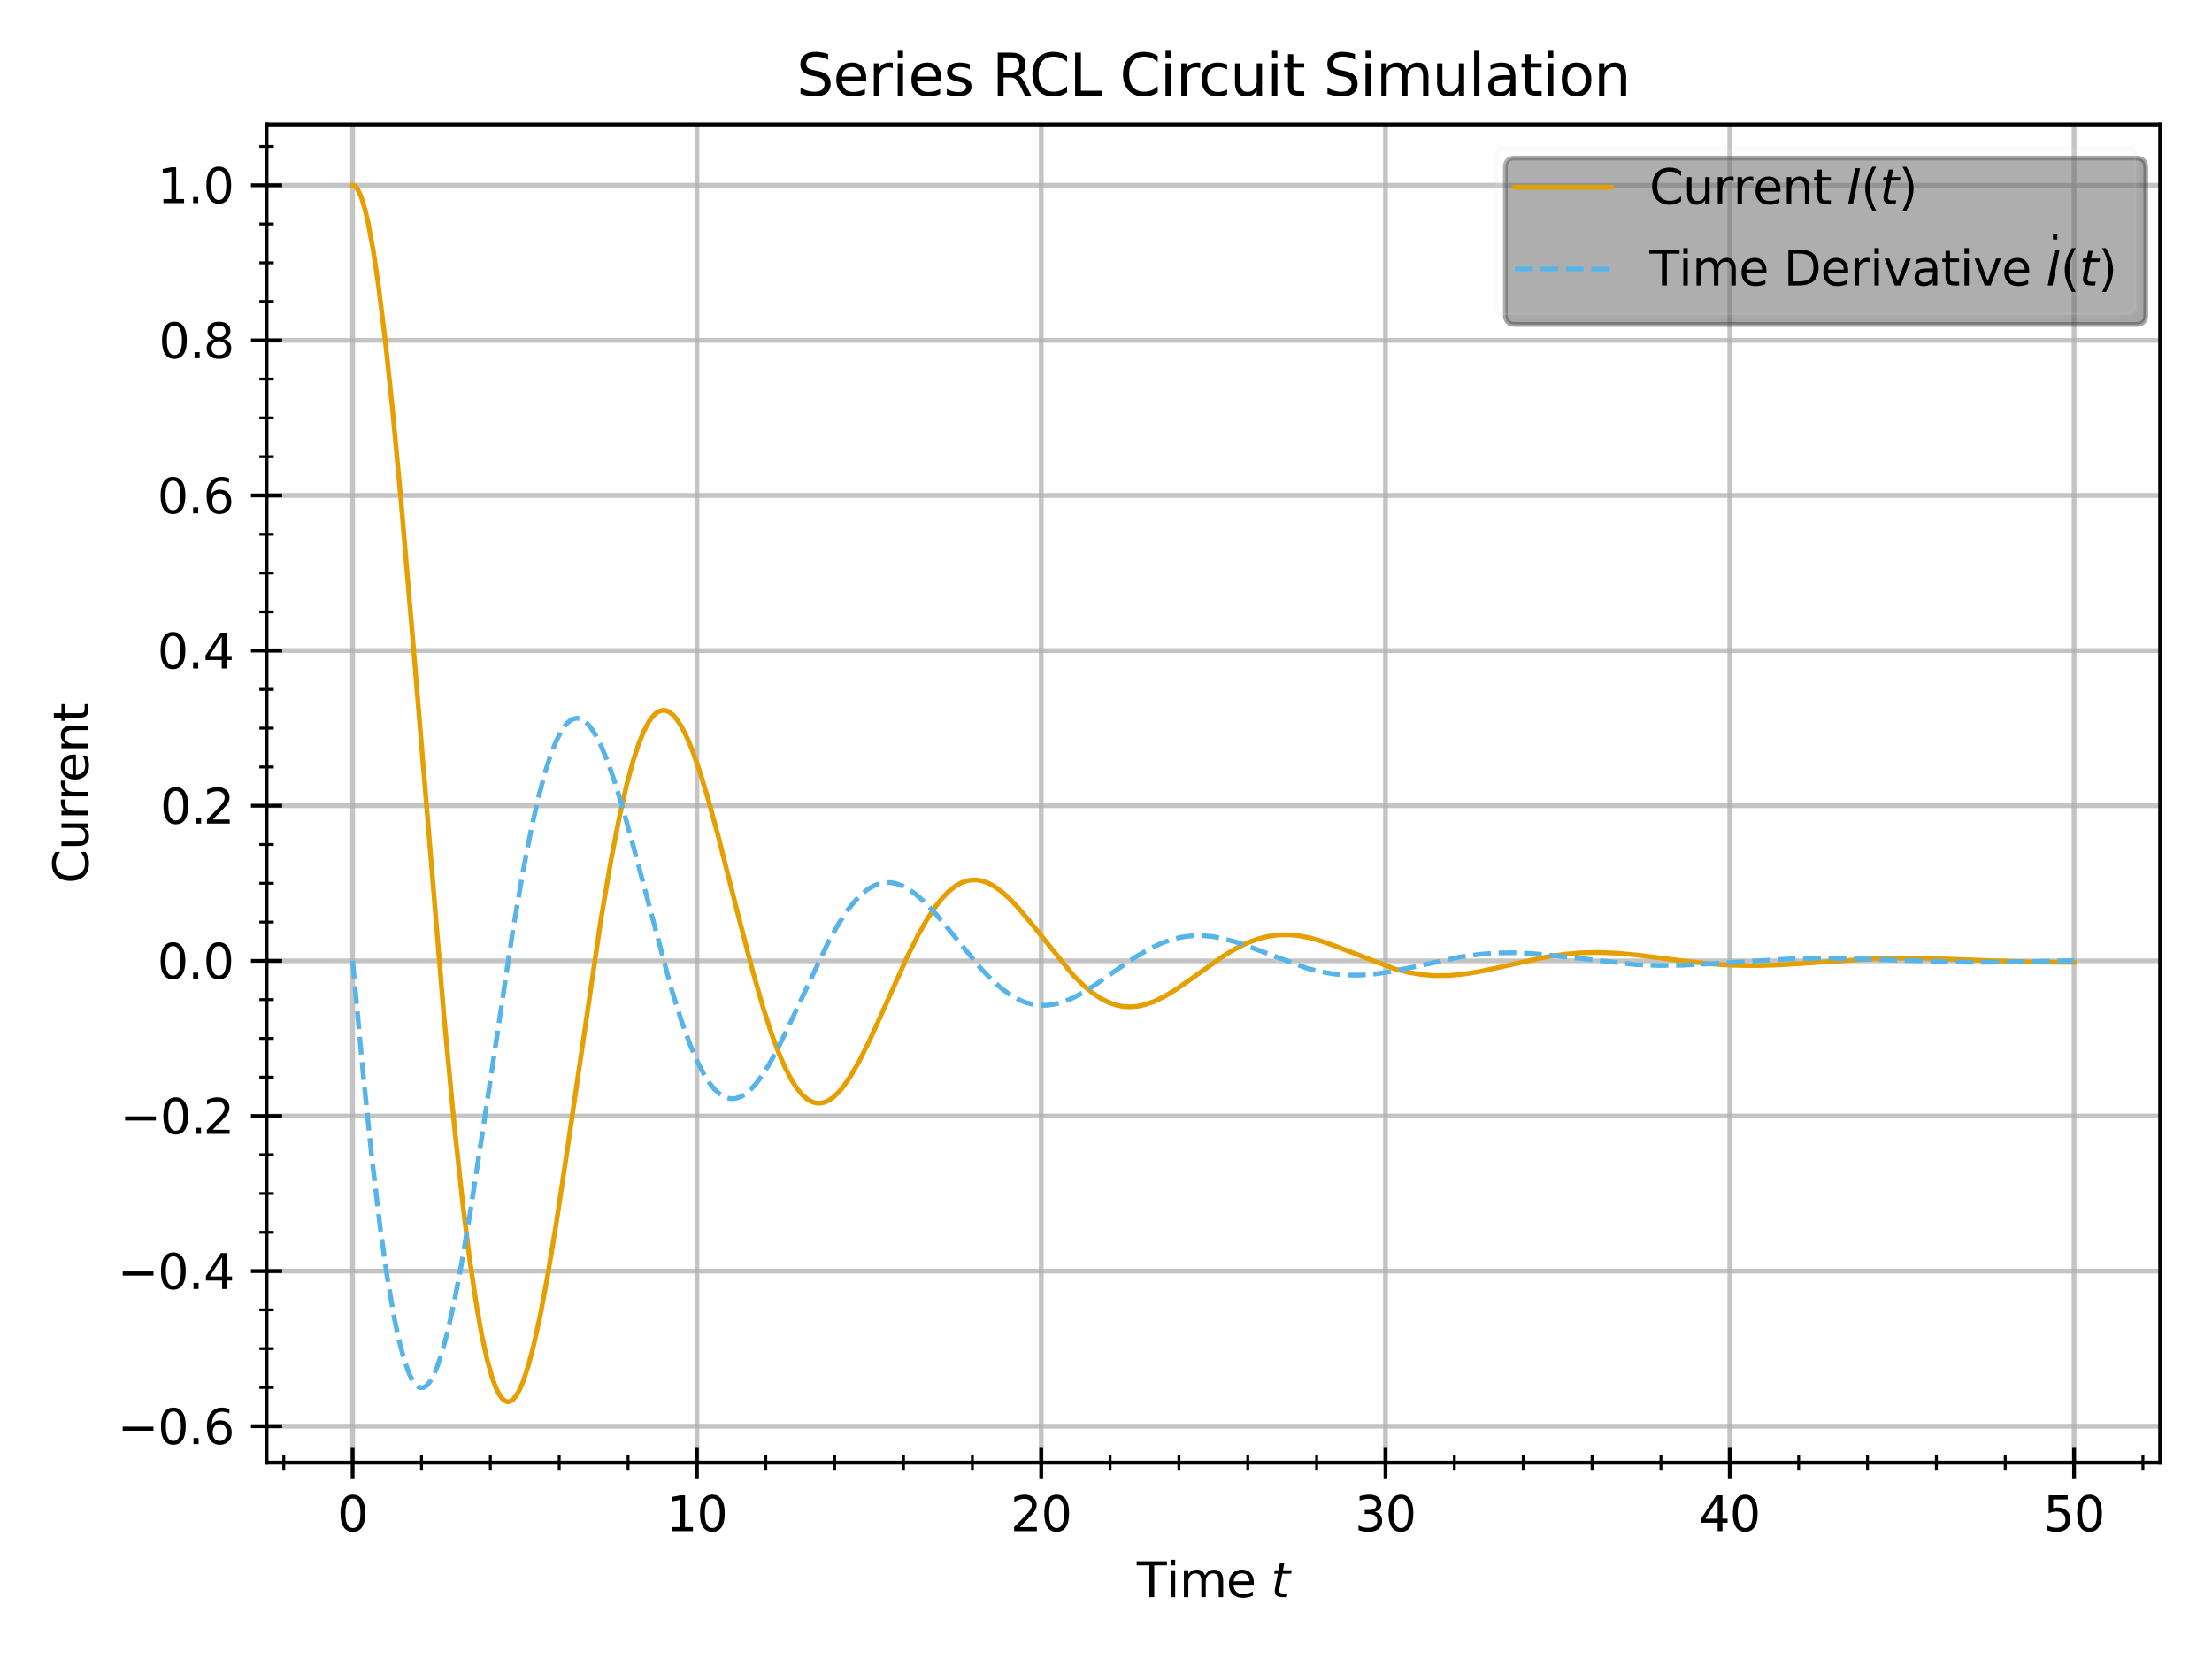 <?xml version="1.0" encoding="utf-8" standalone="no"?>
<!DOCTYPE svg PUBLIC "-//W3C//DTD SVG 1.1//EN"
  "http://www.w3.org/Graphics/SVG/1.1/DTD/svg11.dtd">
<svg xmlns:xlink="http://www.w3.org/1999/xlink" width="460.8pt" height="345.6pt" viewBox="0 0 460.8 345.6" xmlns="http://www.w3.org/2000/svg" version="1.1">
 <defs>
  <style type="text/css">*{stroke-linejoin: round; stroke-linecap: butt}</style>
 </defs>
 <g id="figure_1">
  <g id="patch_1">
   <path d="M 0 345.6 
L 460.8 345.6 
L 460.8 0 
L 0 0 
z
" style="fill: #ffffff"/>
  </g>
  <g id="axes_1">
   <g id="patch_2">
    <path d="M 55.528 304.694 
L 450 304.694 
L 450 25.918 
L 55.528 25.918 
z
" style="fill: #ffffff"/>
   </g>
   <g id="matplotlib.axis_1">
    <g id="xtick_1">
     <g id="line2d_1">
      <path d="M 73.459 304.694 
L 73.459 25.918 
" clip-path="url(#p3934941737)" style="fill: none; stroke: #b0b0b0; stroke-opacity: 0.75; stroke-linecap: square"/>
     </g>
     <g id="line2d_2">
      <defs>
       <path id="mefe3973574" d="M 0 3.25 
L 0 -3.25 
" style="stroke: #000000; stroke-width: 0.8"/>
      </defs>
      <g>
       <use xlink:href="#mefe3973574" x="73.459" y="304.694" style="stroke: #000000; stroke-width: 0.8"/>
      </g>
     </g>
     <g id="text_1">
      <!-- $\mathdefault{0}$ -->
      <g transform="translate(70.259 319.042)scale(0.1 -0.1)">
       <defs>
        <path id="DejaVuSans-30" d="M 2034 4250 
Q 1547 4250 1301 3770 
Q 1056 3291 1056 2328 
Q 1056 1369 1301 889 
Q 1547 409 2034 409 
Q 2525 409 2770 889 
Q 3016 1369 3016 2328 
Q 3016 3291 2770 3770 
Q 2525 4250 2034 4250 
z
M 2034 4750 
Q 2819 4750 3233 4129 
Q 3647 3509 3647 2328 
Q 3647 1150 3233 529 
Q 2819 -91 2034 -91 
Q 1250 -91 836 529 
Q 422 1150 422 2328 
Q 422 3509 836 4129 
Q 1250 4750 2034 4750 
z
" transform="scale(0.016)"/>
       </defs>
       <use xlink:href="#DejaVuSans-30" transform="translate(0 0.781)"/>
      </g>
     </g>
    </g>
    <g id="xtick_2">
     <g id="line2d_3">
      <path d="M 145.181 304.694 
L 145.181 25.918 
" clip-path="url(#p3934941737)" style="fill: none; stroke: #b0b0b0; stroke-opacity: 0.75; stroke-linecap: square"/>
     </g>
     <g id="line2d_4">
      <g>
       <use xlink:href="#mefe3973574" x="145.181" y="304.694" style="stroke: #000000; stroke-width: 0.8"/>
      </g>
     </g>
     <g id="text_2">
      <!-- $\mathdefault{10}$ -->
      <g transform="translate(138.781 319.042)scale(0.1 -0.1)">
       <defs>
        <path id="DejaVuSans-31" d="M 794 531 
L 1825 531 
L 1825 4091 
L 703 3866 
L 703 4441 
L 1819 4666 
L 2450 4666 
L 2450 531 
L 3481 531 
L 3481 0 
L 794 0 
L 794 531 
z
" transform="scale(0.016)"/>
       </defs>
       <use xlink:href="#DejaVuSans-31" transform="translate(0 0.781)"/>
       <use xlink:href="#DejaVuSans-30" transform="translate(63.623 0.781)"/>
      </g>
     </g>
    </g>
    <g id="xtick_3">
     <g id="line2d_5">
      <path d="M 216.903 304.694 
L 216.903 25.918 
" clip-path="url(#p3934941737)" style="fill: none; stroke: #b0b0b0; stroke-opacity: 0.75; stroke-linecap: square"/>
     </g>
     <g id="line2d_6">
      <g>
       <use xlink:href="#mefe3973574" x="216.903" y="304.694" style="stroke: #000000; stroke-width: 0.8"/>
      </g>
     </g>
     <g id="text_3">
      <!-- $\mathdefault{20}$ -->
      <g transform="translate(210.503 319.042)scale(0.1 -0.1)">
       <defs>
        <path id="DejaVuSans-32" d="M 1228 531 
L 3431 531 
L 3431 0 
L 469 0 
L 469 531 
Q 828 903 1448 1529 
Q 2069 2156 2228 2338 
Q 2531 2678 2651 2914 
Q 2772 3150 2772 3378 
Q 2772 3750 2511 3984 
Q 2250 4219 1831 4219 
Q 1534 4219 1204 4116 
Q 875 4013 500 3803 
L 500 4441 
Q 881 4594 1212 4672 
Q 1544 4750 1819 4750 
Q 2544 4750 2975 4387 
Q 3406 4025 3406 3419 
Q 3406 3131 3298 2873 
Q 3191 2616 2906 2266 
Q 2828 2175 2409 1742 
Q 1991 1309 1228 531 
z
" transform="scale(0.016)"/>
       </defs>
       <use xlink:href="#DejaVuSans-32" transform="translate(0 0.781)"/>
       <use xlink:href="#DejaVuSans-30" transform="translate(63.623 0.781)"/>
      </g>
     </g>
    </g>
    <g id="xtick_4">
     <g id="line2d_7">
      <path d="M 288.625 304.694 
L 288.625 25.918 
" clip-path="url(#p3934941737)" style="fill: none; stroke: #b0b0b0; stroke-opacity: 0.75; stroke-linecap: square"/>
     </g>
     <g id="line2d_8">
      <g>
       <use xlink:href="#mefe3973574" x="288.625" y="304.694" style="stroke: #000000; stroke-width: 0.8"/>
      </g>
     </g>
     <g id="text_4">
      <!-- $\mathdefault{30}$ -->
      <g transform="translate(282.225 319.042)scale(0.1 -0.1)">
       <defs>
        <path id="DejaVuSans-33" d="M 2597 2516 
Q 3050 2419 3304 2112 
Q 3559 1806 3559 1356 
Q 3559 666 3084 287 
Q 2609 -91 1734 -91 
Q 1441 -91 1130 -33 
Q 819 25 488 141 
L 488 750 
Q 750 597 1062 519 
Q 1375 441 1716 441 
Q 2309 441 2620 675 
Q 2931 909 2931 1356 
Q 2931 1769 2642 2001 
Q 2353 2234 1838 2234 
L 1294 2234 
L 1294 2753 
L 1863 2753 
Q 2328 2753 2575 2939 
Q 2822 3125 2822 3475 
Q 2822 3834 2567 4026 
Q 2313 4219 1838 4219 
Q 1578 4219 1281 4162 
Q 984 4106 628 3988 
L 628 4550 
Q 988 4650 1302 4700 
Q 1616 4750 1894 4750 
Q 2613 4750 3031 4423 
Q 3450 4097 3450 3541 
Q 3450 3153 3228 2886 
Q 3006 2619 2597 2516 
z
" transform="scale(0.016)"/>
       </defs>
       <use xlink:href="#DejaVuSans-33" transform="translate(0 0.781)"/>
       <use xlink:href="#DejaVuSans-30" transform="translate(63.623 0.781)"/>
      </g>
     </g>
    </g>
    <g id="xtick_5">
     <g id="line2d_9">
      <path d="M 360.347 304.694 
L 360.347 25.918 
" clip-path="url(#p3934941737)" style="fill: none; stroke: #b0b0b0; stroke-opacity: 0.75; stroke-linecap: square"/>
     </g>
     <g id="line2d_10">
      <g>
       <use xlink:href="#mefe3973574" x="360.347" y="304.694" style="stroke: #000000; stroke-width: 0.8"/>
      </g>
     </g>
     <g id="text_5">
      <!-- $\mathdefault{40}$ -->
      <g transform="translate(353.947 319.042)scale(0.1 -0.1)">
       <defs>
        <path id="DejaVuSans-34" d="M 2419 4116 
L 825 1625 
L 2419 1625 
L 2419 4116 
z
M 2253 4666 
L 3047 4666 
L 3047 1625 
L 3713 1625 
L 3713 1100 
L 3047 1100 
L 3047 0 
L 2419 0 
L 2419 1100 
L 313 1100 
L 313 1709 
L 2253 4666 
z
" transform="scale(0.016)"/>
       </defs>
       <use xlink:href="#DejaVuSans-34" transform="translate(0 0.781)"/>
       <use xlink:href="#DejaVuSans-30" transform="translate(63.623 0.781)"/>
      </g>
     </g>
    </g>
    <g id="xtick_6">
     <g id="line2d_11">
      <path d="M 432.069 304.694 
L 432.069 25.918 
" clip-path="url(#p3934941737)" style="fill: none; stroke: #b0b0b0; stroke-opacity: 0.75; stroke-linecap: square"/>
     </g>
     <g id="line2d_12">
      <g>
       <use xlink:href="#mefe3973574" x="432.069" y="304.694" style="stroke: #000000; stroke-width: 0.8"/>
      </g>
     </g>
     <g id="text_6">
      <!-- $\mathdefault{50}$ -->
      <g transform="translate(425.669 319.042)scale(0.1 -0.1)">
       <defs>
        <path id="DejaVuSans-35" d="M 691 4666 
L 3169 4666 
L 3169 4134 
L 1269 4134 
L 1269 2991 
Q 1406 3038 1543 3061 
Q 1681 3084 1819 3084 
Q 2600 3084 3056 2656 
Q 3513 2228 3513 1497 
Q 3513 744 3044 326 
Q 2575 -91 1722 -91 
Q 1428 -91 1123 -41 
Q 819 9 494 109 
L 494 744 
Q 775 591 1075 516 
Q 1375 441 1709 441 
Q 2250 441 2565 725 
Q 2881 1009 2881 1497 
Q 2881 1984 2565 2268 
Q 2250 2553 1709 2553 
Q 1456 2553 1204 2497 
Q 953 2441 691 2322 
L 691 4666 
z
" transform="scale(0.016)"/>
       </defs>
       <use xlink:href="#DejaVuSans-35" transform="translate(0 0.781)"/>
       <use xlink:href="#DejaVuSans-30" transform="translate(63.623 0.781)"/>
      </g>
     </g>
    </g>
    <g id="xtick_7">
     <g id="line2d_13">
      <defs>
       <path id="mf1146ab74b" d="M 0 1.5 
L 0 -1.5 
" style="stroke: #000000; stroke-width: 0.6"/>
      </defs>
      <g>
       <use xlink:href="#mf1146ab74b" x="59.114" y="304.694" style="stroke: #000000; stroke-width: 0.6"/>
      </g>
     </g>
    </g>
    <g id="xtick_8">
     <g id="line2d_14">
      <g>
       <use xlink:href="#mf1146ab74b" x="87.803" y="304.694" style="stroke: #000000; stroke-width: 0.6"/>
      </g>
     </g>
    </g>
    <g id="xtick_9">
     <g id="line2d_15">
      <g>
       <use xlink:href="#mf1146ab74b" x="102.148" y="304.694" style="stroke: #000000; stroke-width: 0.6"/>
      </g>
     </g>
    </g>
    <g id="xtick_10">
     <g id="line2d_16">
      <g>
       <use xlink:href="#mf1146ab74b" x="116.492" y="304.694" style="stroke: #000000; stroke-width: 0.6"/>
      </g>
     </g>
    </g>
    <g id="xtick_11">
     <g id="line2d_17">
      <g>
       <use xlink:href="#mf1146ab74b" x="130.836" y="304.694" style="stroke: #000000; stroke-width: 0.6"/>
      </g>
     </g>
    </g>
    <g id="xtick_12">
     <g id="line2d_18">
      <g>
       <use xlink:href="#mf1146ab74b" x="159.525" y="304.694" style="stroke: #000000; stroke-width: 0.6"/>
      </g>
     </g>
    </g>
    <g id="xtick_13">
     <g id="line2d_19">
      <g>
       <use xlink:href="#mf1146ab74b" x="173.87" y="304.694" style="stroke: #000000; stroke-width: 0.6"/>
      </g>
     </g>
    </g>
    <g id="xtick_14">
     <g id="line2d_20">
      <g>
       <use xlink:href="#mf1146ab74b" x="188.214" y="304.694" style="stroke: #000000; stroke-width: 0.6"/>
      </g>
     </g>
    </g>
    <g id="xtick_15">
     <g id="line2d_21">
      <g>
       <use xlink:href="#mf1146ab74b" x="202.559" y="304.694" style="stroke: #000000; stroke-width: 0.6"/>
      </g>
     </g>
    </g>
    <g id="xtick_16">
     <g id="line2d_22">
      <g>
       <use xlink:href="#mf1146ab74b" x="231.247" y="304.694" style="stroke: #000000; stroke-width: 0.6"/>
      </g>
     </g>
    </g>
    <g id="xtick_17">
     <g id="line2d_23">
      <g>
       <use xlink:href="#mf1146ab74b" x="245.592" y="304.694" style="stroke: #000000; stroke-width: 0.6"/>
      </g>
     </g>
    </g>
    <g id="xtick_18">
     <g id="line2d_24">
      <g>
       <use xlink:href="#mf1146ab74b" x="259.936" y="304.694" style="stroke: #000000; stroke-width: 0.6"/>
      </g>
     </g>
    </g>
    <g id="xtick_19">
     <g id="line2d_25">
      <g>
       <use xlink:href="#mf1146ab74b" x="274.281" y="304.694" style="stroke: #000000; stroke-width: 0.6"/>
      </g>
     </g>
    </g>
    <g id="xtick_20">
     <g id="line2d_26">
      <g>
       <use xlink:href="#mf1146ab74b" x="302.97" y="304.694" style="stroke: #000000; stroke-width: 0.6"/>
      </g>
     </g>
    </g>
    <g id="xtick_21">
     <g id="line2d_27">
      <g>
       <use xlink:href="#mf1146ab74b" x="317.314" y="304.694" style="stroke: #000000; stroke-width: 0.6"/>
      </g>
     </g>
    </g>
    <g id="xtick_22">
     <g id="line2d_28">
      <g>
       <use xlink:href="#mf1146ab74b" x="331.658" y="304.694" style="stroke: #000000; stroke-width: 0.6"/>
      </g>
     </g>
    </g>
    <g id="xtick_23">
     <g id="line2d_29">
      <g>
       <use xlink:href="#mf1146ab74b" x="346.003" y="304.694" style="stroke: #000000; stroke-width: 0.6"/>
      </g>
     </g>
    </g>
    <g id="xtick_24">
     <g id="line2d_30">
      <g>
       <use xlink:href="#mf1146ab74b" x="374.692" y="304.694" style="stroke: #000000; stroke-width: 0.6"/>
      </g>
     </g>
    </g>
    <g id="xtick_25">
     <g id="line2d_31">
      <g>
       <use xlink:href="#mf1146ab74b" x="389.036" y="304.694" style="stroke: #000000; stroke-width: 0.6"/>
      </g>
     </g>
    </g>
    <g id="xtick_26">
     <g id="line2d_32">
      <g>
       <use xlink:href="#mf1146ab74b" x="403.381" y="304.694" style="stroke: #000000; stroke-width: 0.6"/>
      </g>
     </g>
    </g>
    <g id="xtick_27">
     <g id="line2d_33">
      <g>
       <use xlink:href="#mf1146ab74b" x="417.725" y="304.694" style="stroke: #000000; stroke-width: 0.6"/>
      </g>
     </g>
    </g>
    <g id="xtick_28">
     <g id="line2d_34">
      <g>
       <use xlink:href="#mf1146ab74b" x="446.414" y="304.694" style="stroke: #000000; stroke-width: 0.6"/>
      </g>
     </g>
    </g>
    <g id="text_7">
     <!-- Time $t$ -->
     <g transform="translate(236.814 332.72)scale(0.1 -0.1)">
      <defs>
       <path id="DejaVuSans-54" d="M -19 4666 
L 3928 4666 
L 3928 4134 
L 2272 4134 
L 2272 0 
L 1638 0 
L 1638 4134 
L -19 4134 
L -19 4666 
z
" transform="scale(0.016)"/>
       <path id="DejaVuSans-69" d="M 603 3500 
L 1178 3500 
L 1178 0 
L 603 0 
L 603 3500 
z
M 603 4863 
L 1178 4863 
L 1178 4134 
L 603 4134 
L 603 4863 
z
" transform="scale(0.016)"/>
       <path id="DejaVuSans-6d" d="M 3328 2828 
Q 3544 3216 3844 3400 
Q 4144 3584 4550 3584 
Q 5097 3584 5394 3201 
Q 5691 2819 5691 2113 
L 5691 0 
L 5113 0 
L 5113 2094 
Q 5113 2597 4934 2840 
Q 4756 3084 4391 3084 
Q 3944 3084 3684 2787 
Q 3425 2491 3425 1978 
L 3425 0 
L 2847 0 
L 2847 2094 
Q 2847 2600 2669 2842 
Q 2491 3084 2119 3084 
Q 1678 3084 1418 2786 
Q 1159 2488 1159 1978 
L 1159 0 
L 581 0 
L 581 3500 
L 1159 3500 
L 1159 2956 
Q 1356 3278 1631 3431 
Q 1906 3584 2284 3584 
Q 2666 3584 2933 3390 
Q 3200 3197 3328 2828 
z
" transform="scale(0.016)"/>
       <path id="DejaVuSans-65" d="M 3597 1894 
L 3597 1613 
L 953 1613 
Q 991 1019 1311 708 
Q 1631 397 2203 397 
Q 2534 397 2845 478 
Q 3156 559 3463 722 
L 3463 178 
Q 3153 47 2828 -22 
Q 2503 -91 2169 -91 
Q 1331 -91 842 396 
Q 353 884 353 1716 
Q 353 2575 817 3079 
Q 1281 3584 2069 3584 
Q 2775 3584 3186 3129 
Q 3597 2675 3597 1894 
z
M 3022 2063 
Q 3016 2534 2758 2815 
Q 2500 3097 2075 3097 
Q 1594 3097 1305 2825 
Q 1016 2553 972 2059 
L 3022 2063 
z
" transform="scale(0.016)"/>
       <path id="DejaVuSans-20" transform="scale(0.016)"/>
       <path id="DejaVuSans-Oblique-74" d="M 2706 3500 
L 2619 3053 
L 1472 3053 
L 1100 1153 
Q 1081 1047 1072 975 
Q 1063 903 1063 863 
Q 1063 663 1183 572 
Q 1303 481 1569 481 
L 2150 481 
L 2053 0 
L 1503 0 
Q 991 0 739 200 
Q 488 400 488 806 
Q 488 878 497 964 
Q 506 1050 525 1153 
L 897 3053 
L 409 3053 
L 500 3500 
L 978 3500 
L 1172 4494 
L 1747 4494 
L 1556 3500 
L 2706 3500 
z
" transform="scale(0.016)"/>
      </defs>
      <use xlink:href="#DejaVuSans-54" transform="translate(0 0.016)"/>
      <use xlink:href="#DejaVuSans-69" transform="translate(61.084 0.016)"/>
      <use xlink:href="#DejaVuSans-6d" transform="translate(88.867 0.016)"/>
      <use xlink:href="#DejaVuSans-65" transform="translate(186.279 0.016)"/>
      <use xlink:href="#DejaVuSans-20" transform="translate(247.803 0.016)"/>
      <use xlink:href="#DejaVuSans-Oblique-74" transform="translate(279.59 0.016)"/>
     </g>
    </g>
   </g>
   <g id="matplotlib.axis_2">
    <g id="ytick_1">
     <g id="line2d_35">
      <path d="M 55.528 297.109 
L 450 297.109 
" clip-path="url(#p3934941737)" style="fill: none; stroke: #b0b0b0; stroke-opacity: 0.75; stroke-linecap: square"/>
     </g>
     <g id="line2d_36">
      <defs>
       <path id="md83884bf23" d="M 3.25 0 
L -3.25 -0 
" style="stroke: #000000; stroke-width: 0.8"/>
      </defs>
      <g>
       <use xlink:href="#md83884bf23" x="55.528" y="297.109" style="stroke: #000000; stroke-width: 0.8"/>
      </g>
     </g>
     <g id="text_8">
      <!-- $\mathdefault{−0.6}$ -->
      <g transform="translate(24.478 300.908)scale(0.1 -0.1)">
       <defs>
        <path id="DejaVuSans-2212" d="M 678 2272 
L 4684 2272 
L 4684 1741 
L 678 1741 
L 678 2272 
z
" transform="scale(0.016)"/>
        <path id="DejaVuSans-2e" d="M 684 794 
L 1344 794 
L 1344 0 
L 684 0 
L 684 794 
z
" transform="scale(0.016)"/>
        <path id="DejaVuSans-36" d="M 2113 2584 
Q 1688 2584 1439 2293 
Q 1191 2003 1191 1497 
Q 1191 994 1439 701 
Q 1688 409 2113 409 
Q 2538 409 2786 701 
Q 3034 994 3034 1497 
Q 3034 2003 2786 2293 
Q 2538 2584 2113 2584 
z
M 3366 4563 
L 3366 3988 
Q 3128 4100 2886 4159 
Q 2644 4219 2406 4219 
Q 1781 4219 1451 3797 
Q 1122 3375 1075 2522 
Q 1259 2794 1537 2939 
Q 1816 3084 2150 3084 
Q 2853 3084 3261 2657 
Q 3669 2231 3669 1497 
Q 3669 778 3244 343 
Q 2819 -91 2113 -91 
Q 1303 -91 875 529 
Q 447 1150 447 2328 
Q 447 3434 972 4092 
Q 1497 4750 2381 4750 
Q 2619 4750 2861 4703 
Q 3103 4656 3366 4563 
z
" transform="scale(0.016)"/>
       </defs>
       <use xlink:href="#DejaVuSans-2212" transform="translate(0 0.781)"/>
       <use xlink:href="#DejaVuSans-30" transform="translate(83.789 0.781)"/>
       <use xlink:href="#DejaVuSans-2e" transform="translate(147.412 0.781)"/>
       <use xlink:href="#DejaVuSans-36" transform="translate(179.199 0.781)"/>
      </g>
     </g>
    </g>
    <g id="ytick_2">
     <g id="line2d_37">
      <path d="M 55.528 264.794 
L 450 264.794 
" clip-path="url(#p3934941737)" style="fill: none; stroke: #b0b0b0; stroke-opacity: 0.75; stroke-linecap: square"/>
     </g>
     <g id="line2d_38">
      <g>
       <use xlink:href="#md83884bf23" x="55.528" y="264.794" style="stroke: #000000; stroke-width: 0.8"/>
      </g>
     </g>
     <g id="text_9">
      <!-- $\mathdefault{−0.4}$ -->
      <g transform="translate(24.478 268.593)scale(0.1 -0.1)">
       <use xlink:href="#DejaVuSans-2212" transform="translate(0 0.781)"/>
       <use xlink:href="#DejaVuSans-30" transform="translate(83.789 0.781)"/>
       <use xlink:href="#DejaVuSans-2e" transform="translate(147.412 0.781)"/>
       <use xlink:href="#DejaVuSans-34" transform="translate(179.199 0.781)"/>
      </g>
     </g>
    </g>
    <g id="ytick_3">
     <g id="line2d_39">
      <path d="M 55.528 232.479 
L 450 232.479 
" clip-path="url(#p3934941737)" style="fill: none; stroke: #b0b0b0; stroke-opacity: 0.75; stroke-linecap: square"/>
     </g>
     <g id="line2d_40">
      <g>
       <use xlink:href="#md83884bf23" x="55.528" y="232.479" style="stroke: #000000; stroke-width: 0.8"/>
      </g>
     </g>
     <g id="text_10">
      <!-- $\mathdefault{−0.2}$ -->
      <g transform="translate(24.978 236.278)scale(0.1 -0.1)">
       <use xlink:href="#DejaVuSans-2212" transform="translate(0 0.781)"/>
       <use xlink:href="#DejaVuSans-30" transform="translate(83.789 0.781)"/>
       <use xlink:href="#DejaVuSans-2e" transform="translate(147.412 0.781)"/>
       <use xlink:href="#DejaVuSans-32" transform="translate(173.699 0.781)"/>
      </g>
     </g>
    </g>
    <g id="ytick_4">
     <g id="line2d_41">
      <path d="M 55.528 200.164 
L 450 200.164 
" clip-path="url(#p3934941737)" style="fill: none; stroke: #b0b0b0; stroke-opacity: 0.75; stroke-linecap: square"/>
     </g>
     <g id="line2d_42">
      <g>
       <use xlink:href="#md83884bf23" x="55.528" y="200.164" style="stroke: #000000; stroke-width: 0.8"/>
      </g>
     </g>
     <g id="text_11">
      <!-- $\mathdefault{0.0}$ -->
      <g transform="translate(32.778 203.963)scale(0.1 -0.1)">
       <use xlink:href="#DejaVuSans-30" transform="translate(0 0.781)"/>
       <use xlink:href="#DejaVuSans-2e" transform="translate(63.623 0.781)"/>
       <use xlink:href="#DejaVuSans-30" transform="translate(95.41 0.781)"/>
      </g>
     </g>
    </g>
    <g id="ytick_5">
     <g id="line2d_43">
      <path d="M 55.528 167.849 
L 450 167.849 
" clip-path="url(#p3934941737)" style="fill: none; stroke: #b0b0b0; stroke-opacity: 0.75; stroke-linecap: square"/>
     </g>
     <g id="line2d_44">
      <g>
       <use xlink:href="#md83884bf23" x="55.528" y="167.849" style="stroke: #000000; stroke-width: 0.8"/>
      </g>
     </g>
     <g id="text_12">
      <!-- $\mathdefault{0.2}$ -->
      <g transform="translate(33.378 171.648)scale(0.1 -0.1)">
       <use xlink:href="#DejaVuSans-30" transform="translate(0 0.781)"/>
       <use xlink:href="#DejaVuSans-2e" transform="translate(63.623 0.781)"/>
       <use xlink:href="#DejaVuSans-32" transform="translate(89.91 0.781)"/>
      </g>
     </g>
    </g>
    <g id="ytick_6">
     <g id="line2d_45">
      <path d="M 55.528 135.534 
L 450 135.534 
" clip-path="url(#p3934941737)" style="fill: none; stroke: #b0b0b0; stroke-opacity: 0.75; stroke-linecap: square"/>
     </g>
     <g id="line2d_46">
      <g>
       <use xlink:href="#md83884bf23" x="55.528" y="135.534" style="stroke: #000000; stroke-width: 0.8"/>
      </g>
     </g>
     <g id="text_13">
      <!-- $\mathdefault{0.4}$ -->
      <g transform="translate(32.778 139.334)scale(0.1 -0.1)">
       <use xlink:href="#DejaVuSans-30" transform="translate(0 0.781)"/>
       <use xlink:href="#DejaVuSans-2e" transform="translate(63.623 0.781)"/>
       <use xlink:href="#DejaVuSans-34" transform="translate(95.41 0.781)"/>
      </g>
     </g>
    </g>
    <g id="ytick_7">
     <g id="line2d_47">
      <path d="M 55.528 103.22 
L 450 103.22 
" clip-path="url(#p3934941737)" style="fill: none; stroke: #b0b0b0; stroke-opacity: 0.75; stroke-linecap: square"/>
     </g>
     <g id="line2d_48">
      <g>
       <use xlink:href="#md83884bf23" x="55.528" y="103.22" style="stroke: #000000; stroke-width: 0.8"/>
      </g>
     </g>
     <g id="text_14">
      <!-- $\mathdefault{0.6}$ -->
      <g transform="translate(32.778 107.019)scale(0.1 -0.1)">
       <use xlink:href="#DejaVuSans-30" transform="translate(0 0.781)"/>
       <use xlink:href="#DejaVuSans-2e" transform="translate(63.623 0.781)"/>
       <use xlink:href="#DejaVuSans-36" transform="translate(95.41 0.781)"/>
      </g>
     </g>
    </g>
    <g id="ytick_8">
     <g id="line2d_49">
      <path d="M 55.528 70.905 
L 450 70.905 
" clip-path="url(#p3934941737)" style="fill: none; stroke: #b0b0b0; stroke-opacity: 0.75; stroke-linecap: square"/>
     </g>
     <g id="line2d_50">
      <g>
       <use xlink:href="#md83884bf23" x="55.528" y="70.905" style="stroke: #000000; stroke-width: 0.8"/>
      </g>
     </g>
     <g id="text_15">
      <!-- $\mathdefault{0.8}$ -->
      <g transform="translate(33.078 74.704)scale(0.1 -0.1)">
       <defs>
        <path id="DejaVuSans-38" d="M 2034 2216 
Q 1584 2216 1326 1975 
Q 1069 1734 1069 1313 
Q 1069 891 1326 650 
Q 1584 409 2034 409 
Q 2484 409 2743 651 
Q 3003 894 3003 1313 
Q 3003 1734 2745 1975 
Q 2488 2216 2034 2216 
z
M 1403 2484 
Q 997 2584 770 2862 
Q 544 3141 544 3541 
Q 544 4100 942 4425 
Q 1341 4750 2034 4750 
Q 2731 4750 3128 4425 
Q 3525 4100 3525 3541 
Q 3525 3141 3298 2862 
Q 3072 2584 2669 2484 
Q 3125 2378 3379 2068 
Q 3634 1759 3634 1313 
Q 3634 634 3220 271 
Q 2806 -91 2034 -91 
Q 1263 -91 848 271 
Q 434 634 434 1313 
Q 434 1759 690 2068 
Q 947 2378 1403 2484 
z
M 1172 3481 
Q 1172 3119 1398 2916 
Q 1625 2713 2034 2713 
Q 2441 2713 2670 2916 
Q 2900 3119 2900 3481 
Q 2900 3844 2670 4047 
Q 2441 4250 2034 4250 
Q 1625 4250 1398 4047 
Q 1172 3844 1172 3481 
z
" transform="scale(0.016)"/>
       </defs>
       <use xlink:href="#DejaVuSans-30" transform="translate(0 0.781)"/>
       <use xlink:href="#DejaVuSans-2e" transform="translate(63.623 0.781)"/>
       <use xlink:href="#DejaVuSans-38" transform="translate(92.785 0.781)"/>
      </g>
     </g>
    </g>
    <g id="ytick_9">
     <g id="line2d_51">
      <path d="M 55.528 38.59 
L 450 38.59 
" clip-path="url(#p3934941737)" style="fill: none; stroke: #b0b0b0; stroke-opacity: 0.75; stroke-linecap: square"/>
     </g>
     <g id="line2d_52">
      <g>
       <use xlink:href="#md83884bf23" x="55.528" y="38.59" style="stroke: #000000; stroke-width: 0.8"/>
      </g>
     </g>
     <g id="text_16">
      <!-- $\mathdefault{1.0}$ -->
      <g transform="translate(32.778 42.389)scale(0.1 -0.1)">
       <use xlink:href="#DejaVuSans-31" transform="translate(0 0.781)"/>
       <use xlink:href="#DejaVuSans-2e" transform="translate(63.623 0.781)"/>
       <use xlink:href="#DejaVuSans-30" transform="translate(95.41 0.781)"/>
      </g>
     </g>
    </g>
    <g id="ytick_10">
     <g id="line2d_53">
      <defs>
       <path id="m1fe4e96cb2" d="M 1.5 0 
L -1.5 -0 
" style="stroke: #000000; stroke-width: 0.6"/>
      </defs>
      <g>
       <use xlink:href="#m1fe4e96cb2" x="55.528" y="289.03" style="stroke: #000000; stroke-width: 0.6"/>
      </g>
     </g>
    </g>
    <g id="ytick_11">
     <g id="line2d_54">
      <g>
       <use xlink:href="#m1fe4e96cb2" x="55.528" y="280.951" style="stroke: #000000; stroke-width: 0.6"/>
      </g>
     </g>
    </g>
    <g id="ytick_12">
     <g id="line2d_55">
      <g>
       <use xlink:href="#m1fe4e96cb2" x="55.528" y="272.873" style="stroke: #000000; stroke-width: 0.6"/>
      </g>
     </g>
    </g>
    <g id="ytick_13">
     <g id="line2d_56">
      <g>
       <use xlink:href="#m1fe4e96cb2" x="55.528" y="256.715" style="stroke: #000000; stroke-width: 0.6"/>
      </g>
     </g>
    </g>
    <g id="ytick_14">
     <g id="line2d_57">
      <g>
       <use xlink:href="#m1fe4e96cb2" x="55.528" y="248.636" style="stroke: #000000; stroke-width: 0.6"/>
      </g>
     </g>
    </g>
    <g id="ytick_15">
     <g id="line2d_58">
      <g>
       <use xlink:href="#m1fe4e96cb2" x="55.528" y="240.558" style="stroke: #000000; stroke-width: 0.6"/>
      </g>
     </g>
    </g>
    <g id="ytick_16">
     <g id="line2d_59">
      <g>
       <use xlink:href="#m1fe4e96cb2" x="55.528" y="224.4" style="stroke: #000000; stroke-width: 0.6"/>
      </g>
     </g>
    </g>
    <g id="ytick_17">
     <g id="line2d_60">
      <g>
       <use xlink:href="#m1fe4e96cb2" x="55.528" y="216.322" style="stroke: #000000; stroke-width: 0.6"/>
      </g>
     </g>
    </g>
    <g id="ytick_18">
     <g id="line2d_61">
      <g>
       <use xlink:href="#m1fe4e96cb2" x="55.528" y="208.243" style="stroke: #000000; stroke-width: 0.6"/>
      </g>
     </g>
    </g>
    <g id="ytick_19">
     <g id="line2d_62">
      <g>
       <use xlink:href="#m1fe4e96cb2" x="55.528" y="192.085" style="stroke: #000000; stroke-width: 0.6"/>
      </g>
     </g>
    </g>
    <g id="ytick_20">
     <g id="line2d_63">
      <g>
       <use xlink:href="#m1fe4e96cb2" x="55.528" y="184.007" style="stroke: #000000; stroke-width: 0.6"/>
      </g>
     </g>
    </g>
    <g id="ytick_21">
     <g id="line2d_64">
      <g>
       <use xlink:href="#m1fe4e96cb2" x="55.528" y="175.928" style="stroke: #000000; stroke-width: 0.6"/>
      </g>
     </g>
    </g>
    <g id="ytick_22">
     <g id="line2d_65">
      <g>
       <use xlink:href="#m1fe4e96cb2" x="55.528" y="159.771" style="stroke: #000000; stroke-width: 0.6"/>
      </g>
     </g>
    </g>
    <g id="ytick_23">
     <g id="line2d_66">
      <g>
       <use xlink:href="#m1fe4e96cb2" x="55.528" y="151.692" style="stroke: #000000; stroke-width: 0.6"/>
      </g>
     </g>
    </g>
    <g id="ytick_24">
     <g id="line2d_67">
      <g>
       <use xlink:href="#m1fe4e96cb2" x="55.528" y="143.613" style="stroke: #000000; stroke-width: 0.6"/>
      </g>
     </g>
    </g>
    <g id="ytick_25">
     <g id="line2d_68">
      <g>
       <use xlink:href="#m1fe4e96cb2" x="55.528" y="127.456" style="stroke: #000000; stroke-width: 0.6"/>
      </g>
     </g>
    </g>
    <g id="ytick_26">
     <g id="line2d_69">
      <g>
       <use xlink:href="#m1fe4e96cb2" x="55.528" y="119.377" style="stroke: #000000; stroke-width: 0.6"/>
      </g>
     </g>
    </g>
    <g id="ytick_27">
     <g id="line2d_70">
      <g>
       <use xlink:href="#m1fe4e96cb2" x="55.528" y="111.298" style="stroke: #000000; stroke-width: 0.6"/>
      </g>
     </g>
    </g>
    <g id="ytick_28">
     <g id="line2d_71">
      <g>
       <use xlink:href="#m1fe4e96cb2" x="55.528" y="95.141" style="stroke: #000000; stroke-width: 0.6"/>
      </g>
     </g>
    </g>
    <g id="ytick_29">
     <g id="line2d_72">
      <g>
       <use xlink:href="#m1fe4e96cb2" x="55.528" y="87.062" style="stroke: #000000; stroke-width: 0.6"/>
      </g>
     </g>
    </g>
    <g id="ytick_30">
     <g id="line2d_73">
      <g>
       <use xlink:href="#m1fe4e96cb2" x="55.528" y="78.983" style="stroke: #000000; stroke-width: 0.6"/>
      </g>
     </g>
    </g>
    <g id="ytick_31">
     <g id="line2d_74">
      <g>
       <use xlink:href="#m1fe4e96cb2" x="55.528" y="62.826" style="stroke: #000000; stroke-width: 0.6"/>
      </g>
     </g>
    </g>
    <g id="ytick_32">
     <g id="line2d_75">
      <g>
       <use xlink:href="#m1fe4e96cb2" x="55.528" y="54.747" style="stroke: #000000; stroke-width: 0.6"/>
      </g>
     </g>
    </g>
    <g id="ytick_33">
     <g id="line2d_76">
      <g>
       <use xlink:href="#m1fe4e96cb2" x="55.528" y="46.668" style="stroke: #000000; stroke-width: 0.6"/>
      </g>
     </g>
    </g>
    <g id="ytick_34">
     <g id="line2d_77">
      <g>
       <use xlink:href="#m1fe4e96cb2" x="55.528" y="30.511" style="stroke: #000000; stroke-width: 0.6"/>
      </g>
     </g>
    </g>
    <g id="text_17">
     <!-- Current -->
     <g transform="translate(18.398 184.083)rotate(-90)scale(0.1 -0.1)">
      <defs>
       <path id="DejaVuSans-43" d="M 4122 4306 
L 4122 3641 
Q 3803 3938 3442 4084 
Q 3081 4231 2675 4231 
Q 1875 4231 1450 3742 
Q 1025 3253 1025 2328 
Q 1025 1406 1450 917 
Q 1875 428 2675 428 
Q 3081 428 3442 575 
Q 3803 722 4122 1019 
L 4122 359 
Q 3791 134 3420 21 
Q 3050 -91 2638 -91 
Q 1578 -91 968 557 
Q 359 1206 359 2328 
Q 359 3453 968 4101 
Q 1578 4750 2638 4750 
Q 3056 4750 3426 4639 
Q 3797 4528 4122 4306 
z
" transform="scale(0.016)"/>
       <path id="DejaVuSans-75" d="M 544 1381 
L 544 3500 
L 1119 3500 
L 1119 1403 
Q 1119 906 1312 657 
Q 1506 409 1894 409 
Q 2359 409 2629 706 
Q 2900 1003 2900 1516 
L 2900 3500 
L 3475 3500 
L 3475 0 
L 2900 0 
L 2900 538 
Q 2691 219 2414 64 
Q 2138 -91 1772 -91 
Q 1169 -91 856 284 
Q 544 659 544 1381 
z
M 1991 3584 
L 1991 3584 
z
" transform="scale(0.016)"/>
       <path id="DejaVuSans-72" d="M 2631 2963 
Q 2534 3019 2420 3045 
Q 2306 3072 2169 3072 
Q 1681 3072 1420 2755 
Q 1159 2438 1159 1844 
L 1159 0 
L 581 0 
L 581 3500 
L 1159 3500 
L 1159 2956 
Q 1341 3275 1631 3429 
Q 1922 3584 2338 3584 
Q 2397 3584 2469 3576 
Q 2541 3569 2628 3553 
L 2631 2963 
z
" transform="scale(0.016)"/>
       <path id="DejaVuSans-6e" d="M 3513 2113 
L 3513 0 
L 2938 0 
L 2938 2094 
Q 2938 2591 2744 2837 
Q 2550 3084 2163 3084 
Q 1697 3084 1428 2787 
Q 1159 2491 1159 1978 
L 1159 0 
L 581 0 
L 581 3500 
L 1159 3500 
L 1159 2956 
Q 1366 3272 1645 3428 
Q 1925 3584 2291 3584 
Q 2894 3584 3203 3211 
Q 3513 2838 3513 2113 
z
" transform="scale(0.016)"/>
       <path id="DejaVuSans-74" d="M 1172 4494 
L 1172 3500 
L 2356 3500 
L 2356 3053 
L 1172 3053 
L 1172 1153 
Q 1172 725 1289 603 
Q 1406 481 1766 481 
L 2356 481 
L 2356 0 
L 1766 0 
Q 1100 0 847 248 
Q 594 497 594 1153 
L 594 3053 
L 172 3053 
L 172 3500 
L 594 3500 
L 594 4494 
L 1172 4494 
z
" transform="scale(0.016)"/>
      </defs>
      <use xlink:href="#DejaVuSans-43"/>
      <use xlink:href="#DejaVuSans-75" x="69.824"/>
      <use xlink:href="#DejaVuSans-72" x="133.203"/>
      <use xlink:href="#DejaVuSans-72" x="172.566"/>
      <use xlink:href="#DejaVuSans-65" x="211.43"/>
      <use xlink:href="#DejaVuSans-6e" x="272.953"/>
      <use xlink:href="#DejaVuSans-74" x="336.332"/>
     </g>
    </g>
   </g>
   <g id="line2d_78">
    <path d="M 73.459 38.59 
L 73.818 38.691 
L 74.177 38.991 
L 74.536 39.488 
L 75.254 41.061 
L 75.971 43.383 
L 76.689 46.423 
L 77.766 52.255 
L 78.843 59.507 
L 80.279 71.155 
L 81.715 84.756 
L 83.51 103.949 
L 86.023 133.61 
L 92.484 211.664 
L 94.638 234.451 
L 96.433 251.075 
L 97.869 262.536 
L 99.304 272.205 
L 100.381 278.223 
L 101.458 283.162 
L 102.535 287.012 
L 103.253 288.97 
L 103.971 290.441 
L 104.689 291.43 
L 105.407 291.942 
L 105.766 292.022 
L 106.125 291.986 
L 106.843 291.573 
L 107.561 290.715 
L 108.279 289.428 
L 108.997 287.729 
L 110.074 284.451 
L 111.15 280.367 
L 112.586 273.799 
L 114.022 266.114 
L 115.817 255.254 
L 118.33 238.45 
L 125.15 191.765 
L 127.304 179.055 
L 129.099 169.842 
L 130.535 163.522 
L 131.971 158.226 
L 133.048 154.962 
L 134.125 152.32 
L 135.201 150.307 
L 135.919 149.312 
L 136.637 148.592 
L 137.355 148.143 
L 138.073 147.962 
L 138.791 148.043 
L 139.509 148.38 
L 140.227 148.964 
L 140.945 149.788 
L 142.022 151.45 
L 143.099 153.593 
L 144.176 156.174 
L 145.612 160.217 
L 147.406 166.068 
L 149.56 173.965 
L 153.509 189.598 
L 156.74 202.095 
L 158.893 209.655 
L 160.688 215.226 
L 162.124 219.11 
L 163.56 222.432 
L 164.996 225.159 
L 166.073 226.802 
L 167.15 228.091 
L 168.227 229.025 
L 169.304 229.604 
L 170.381 229.835 
L 171.457 229.727 
L 172.534 229.295 
L 173.611 228.556 
L 174.688 227.534 
L 175.765 226.247 
L 177.201 224.162 
L 178.996 221.048 
L 181.15 216.737 
L 184.021 210.399 
L 189.047 199.203 
L 191.201 194.901 
L 192.996 191.72 
L 194.79 188.985 
L 196.226 187.159 
L 197.662 185.679 
L 199.098 184.555 
L 200.175 183.948 
L 201.252 183.54 
L 202.329 183.331 
L 203.406 183.315 
L 204.483 183.486 
L 205.56 183.836 
L 206.995 184.562 
L 208.431 185.56 
L 210.226 187.133 
L 212.021 189.005 
L 214.534 191.984 
L 223.508 203.091 
L 225.662 205.24 
L 227.457 206.745 
L 229.252 207.96 
L 231.046 208.867 
L 232.482 209.365 
L 233.918 209.658 
L 235.354 209.75 
L 236.79 209.649 
L 238.585 209.273 
L 240.38 208.645 
L 242.533 207.606 
L 245.046 206.086 
L 248.277 203.828 
L 254.738 199.225 
L 257.251 197.703 
L 259.764 196.452 
L 261.918 195.635 
L 264.072 195.075 
L 266.225 194.775 
L 268.379 194.728 
L 270.533 194.921 
L 272.687 195.328 
L 275.2 196.027 
L 278.43 197.185 
L 290.635 201.871 
L 293.507 202.585 
L 296.379 203.049 
L 298.892 203.24 
L 301.763 203.217 
L 304.635 202.966 
L 307.866 202.461 
L 312.174 201.546 
L 321.866 199.393 
L 325.814 198.795 
L 329.404 198.486 
L 332.994 198.407 
L 336.942 198.567 
L 341.609 199.011 
L 350.583 200.18 
L 356.327 200.8 
L 360.993 201.091 
L 365.66 201.161 
L 370.686 201.011 
L 377.506 200.566 
L 389.352 199.772 
L 395.455 199.604 
L 401.916 199.653 
L 410.89 199.98 
L 423.813 200.433 
L 432.069 200.477 
L 432.069 200.477 
" clip-path="url(#p3934941737)" style="fill: none; stroke: #e69f00; stroke-linecap: square"/>
   </g>
   <g id="line2d_79">
    <path d="M 73.459 200.164 
L 75.612 223.362 
L 77.407 240.684 
L 79.202 255.723 
L 80.638 265.891 
L 82.074 274.279 
L 83.151 279.36 
L 84.228 283.385 
L 85.305 286.344 
L 86.023 287.725 
L 86.741 288.638 
L 87.458 289.088 
L 88.176 289.084 
L 88.894 288.636 
L 89.612 287.759 
L 90.33 286.469 
L 91.048 284.783 
L 92.125 281.559 
L 93.202 277.563 
L 94.638 271.144 
L 96.074 263.656 
L 97.869 253.094 
L 100.381 236.777 
L 106.843 193.79 
L 108.997 181.276 
L 110.792 172.15 
L 112.227 165.843 
L 113.663 160.509 
L 114.74 157.186 
L 115.817 154.463 
L 116.894 152.348 
L 117.971 150.842 
L 118.689 150.173 
L 119.407 149.767 
L 120.125 149.618 
L 120.843 149.722 
L 121.561 150.072 
L 122.279 150.662 
L 122.996 151.482 
L 124.073 153.122 
L 125.15 155.223 
L 126.586 158.671 
L 128.022 162.761 
L 129.817 168.603 
L 132.33 177.741 
L 139.868 206.031 
L 142.022 212.88 
L 143.817 217.789 
L 145.253 221.12 
L 146.688 223.884 
L 147.765 225.568 
L 148.842 226.911 
L 149.919 227.907 
L 150.996 228.559 
L 152.073 228.871 
L 153.15 228.852 
L 154.227 228.516 
L 155.304 227.881 
L 156.381 226.965 
L 157.458 225.786 
L 158.893 223.845 
L 160.329 221.538 
L 162.124 218.232 
L 164.637 213.049 
L 172.534 196.272 
L 174.688 192.457 
L 176.483 189.735 
L 177.919 187.902 
L 179.355 186.399 
L 180.791 185.24 
L 182.227 184.43 
L 183.303 184.048 
L 184.38 183.859 
L 185.457 183.856 
L 186.534 184.033 
L 187.97 184.536 
L 189.406 185.319 
L 190.842 186.356 
L 192.637 187.953 
L 194.79 190.225 
L 197.662 193.642 
L 204.124 201.517 
L 206.636 204.146 
L 208.79 206.04 
L 210.585 207.321 
L 212.38 208.311 
L 213.816 208.882 
L 215.252 209.255 
L 216.688 209.43 
L 218.123 209.416 
L 219.918 209.148 
L 221.713 208.624 
L 223.508 207.877 
L 225.662 206.735 
L 228.175 205.15 
L 232.841 201.876 
L 236.79 199.211 
L 239.662 197.554 
L 241.815 196.54 
L 243.969 195.757 
L 246.123 195.223 
L 248.277 194.94 
L 250.431 194.903 
L 252.585 195.097 
L 254.738 195.497 
L 257.251 196.179 
L 260.482 197.305 
L 272.328 201.734 
L 275.2 202.449 
L 278.071 202.925 
L 280.584 203.131 
L 283.456 203.134 
L 286.328 202.912 
L 289.558 202.441 
L 293.866 201.567 
L 304.276 199.343 
L 308.225 198.791 
L 311.815 198.518 
L 315.404 198.468 
L 319.353 198.647 
L 324.02 199.097 
L 340.891 200.962 
L 345.558 201.126 
L 350.583 201.068 
L 356.686 200.751 
L 373.916 199.69 
L 380.378 199.618 
L 387.557 199.776 
L 410.531 200.475 
L 419.506 200.393 
L 432.069 200.11 
L 432.069 200.11 
" clip-path="url(#p3934941737)" style="fill: none; stroke-dasharray: 3.7,1.6; stroke-dashoffset: 0; stroke: #56b4e9"/>
   </g>
   <g id="patch_3">
    <path d="M 55.528 304.694 
L 55.528 25.918 
" style="fill: none; stroke: #000000; stroke-width: 0.8; stroke-linejoin: miter; stroke-linecap: square"/>
   </g>
   <g id="patch_4">
    <path d="M 450 304.694 
L 450 25.918 
" style="fill: none; stroke: #000000; stroke-width: 0.8; stroke-linejoin: miter; stroke-linecap: square"/>
   </g>
   <g id="patch_5">
    <path d="M 55.528 304.694 
L 450 304.694 
" style="fill: none; stroke: #000000; stroke-width: 0.8; stroke-linejoin: miter; stroke-linecap: square"/>
   </g>
   <g id="patch_6">
    <path d="M 55.528 25.918 
L 450 25.918 
" style="fill: none; stroke: #000000; stroke-width: 0.8; stroke-linejoin: miter; stroke-linecap: square"/>
   </g>
   <g id="text_18">
    <!-- Series RCL Circuit Simulation -->
    <g transform="translate(165.922 19.918)scale(0.12 -0.12)">
     <defs>
      <path id="DejaVuSans-53" d="M 3425 4513 
L 3425 3897 
Q 3066 4069 2747 4153 
Q 2428 4238 2131 4238 
Q 1616 4238 1336 4038 
Q 1056 3838 1056 3469 
Q 1056 3159 1242 3001 
Q 1428 2844 1947 2747 
L 2328 2669 
Q 3034 2534 3370 2195 
Q 3706 1856 3706 1288 
Q 3706 609 3251 259 
Q 2797 -91 1919 -91 
Q 1588 -91 1214 -16 
Q 841 59 441 206 
L 441 856 
Q 825 641 1194 531 
Q 1563 422 1919 422 
Q 2459 422 2753 634 
Q 3047 847 3047 1241 
Q 3047 1584 2836 1778 
Q 2625 1972 2144 2069 
L 1759 2144 
Q 1053 2284 737 2584 
Q 422 2884 422 3419 
Q 422 4038 858 4394 
Q 1294 4750 2059 4750 
Q 2388 4750 2728 4690 
Q 3069 4631 3425 4513 
z
" transform="scale(0.016)"/>
      <path id="DejaVuSans-73" d="M 2834 3397 
L 2834 2853 
Q 2591 2978 2328 3040 
Q 2066 3103 1784 3103 
Q 1356 3103 1142 2972 
Q 928 2841 928 2578 
Q 928 2378 1081 2264 
Q 1234 2150 1697 2047 
L 1894 2003 
Q 2506 1872 2764 1633 
Q 3022 1394 3022 966 
Q 3022 478 2636 193 
Q 2250 -91 1575 -91 
Q 1294 -91 989 -36 
Q 684 19 347 128 
L 347 722 
Q 666 556 975 473 
Q 1284 391 1588 391 
Q 1994 391 2212 530 
Q 2431 669 2431 922 
Q 2431 1156 2273 1281 
Q 2116 1406 1581 1522 
L 1381 1569 
Q 847 1681 609 1914 
Q 372 2147 372 2553 
Q 372 3047 722 3315 
Q 1072 3584 1716 3584 
Q 2034 3584 2315 3537 
Q 2597 3491 2834 3397 
z
" transform="scale(0.016)"/>
      <path id="DejaVuSans-52" d="M 2841 2188 
Q 3044 2119 3236 1894 
Q 3428 1669 3622 1275 
L 4263 0 
L 3584 0 
L 2988 1197 
Q 2756 1666 2539 1819 
Q 2322 1972 1947 1972 
L 1259 1972 
L 1259 0 
L 628 0 
L 628 4666 
L 2053 4666 
Q 2853 4666 3247 4331 
Q 3641 3997 3641 3322 
Q 3641 2881 3436 2590 
Q 3231 2300 2841 2188 
z
M 1259 4147 
L 1259 2491 
L 2053 2491 
Q 2509 2491 2742 2702 
Q 2975 2913 2975 3322 
Q 2975 3731 2742 3939 
Q 2509 4147 2053 4147 
L 1259 4147 
z
" transform="scale(0.016)"/>
      <path id="DejaVuSans-4c" d="M 628 4666 
L 1259 4666 
L 1259 531 
L 3531 531 
L 3531 0 
L 628 0 
L 628 4666 
z
" transform="scale(0.016)"/>
      <path id="DejaVuSans-63" d="M 3122 3366 
L 3122 2828 
Q 2878 2963 2633 3030 
Q 2388 3097 2138 3097 
Q 1578 3097 1268 2742 
Q 959 2388 959 1747 
Q 959 1106 1268 751 
Q 1578 397 2138 397 
Q 2388 397 2633 464 
Q 2878 531 3122 666 
L 3122 134 
Q 2881 22 2623 -34 
Q 2366 -91 2075 -91 
Q 1284 -91 818 406 
Q 353 903 353 1747 
Q 353 2603 823 3093 
Q 1294 3584 2113 3584 
Q 2378 3584 2631 3529 
Q 2884 3475 3122 3366 
z
" transform="scale(0.016)"/>
      <path id="DejaVuSans-6c" d="M 603 4863 
L 1178 4863 
L 1178 0 
L 603 0 
L 603 4863 
z
" transform="scale(0.016)"/>
      <path id="DejaVuSans-61" d="M 2194 1759 
Q 1497 1759 1228 1600 
Q 959 1441 959 1056 
Q 959 750 1161 570 
Q 1363 391 1709 391 
Q 2188 391 2477 730 
Q 2766 1069 2766 1631 
L 2766 1759 
L 2194 1759 
z
M 3341 1997 
L 3341 0 
L 2766 0 
L 2766 531 
Q 2569 213 2275 61 
Q 1981 -91 1556 -91 
Q 1019 -91 701 211 
Q 384 513 384 1019 
Q 384 1609 779 1909 
Q 1175 2209 1959 2209 
L 2766 2209 
L 2766 2266 
Q 2766 2663 2505 2880 
Q 2244 3097 1772 3097 
Q 1472 3097 1187 3025 
Q 903 2953 641 2809 
L 641 3341 
Q 956 3463 1253 3523 
Q 1550 3584 1831 3584 
Q 2591 3584 2966 3190 
Q 3341 2797 3341 1997 
z
" transform="scale(0.016)"/>
      <path id="DejaVuSans-6f" d="M 1959 3097 
Q 1497 3097 1228 2736 
Q 959 2375 959 1747 
Q 959 1119 1226 758 
Q 1494 397 1959 397 
Q 2419 397 2687 759 
Q 2956 1122 2956 1747 
Q 2956 2369 2687 2733 
Q 2419 3097 1959 3097 
z
M 1959 3584 
Q 2709 3584 3137 3096 
Q 3566 2609 3566 1747 
Q 3566 888 3137 398 
Q 2709 -91 1959 -91 
Q 1206 -91 779 398 
Q 353 888 353 1747 
Q 353 2609 779 3096 
Q 1206 3584 1959 3584 
z
" transform="scale(0.016)"/>
     </defs>
     <use xlink:href="#DejaVuSans-53"/>
     <use xlink:href="#DejaVuSans-65" x="63.477"/>
     <use xlink:href="#DejaVuSans-72" x="125"/>
     <use xlink:href="#DejaVuSans-69" x="166.113"/>
     <use xlink:href="#DejaVuSans-65" x="193.896"/>
     <use xlink:href="#DejaVuSans-73" x="255.42"/>
     <use xlink:href="#DejaVuSans-20" x="307.52"/>
     <use xlink:href="#DejaVuSans-52" x="339.307"/>
     <use xlink:href="#DejaVuSans-43" x="403.789"/>
     <use xlink:href="#DejaVuSans-4c" x="473.613"/>
     <use xlink:href="#DejaVuSans-20" x="529.326"/>
     <use xlink:href="#DejaVuSans-43" x="561.113"/>
     <use xlink:href="#DejaVuSans-69" x="630.938"/>
     <use xlink:href="#DejaVuSans-72" x="658.721"/>
     <use xlink:href="#DejaVuSans-63" x="697.584"/>
     <use xlink:href="#DejaVuSans-75" x="752.564"/>
     <use xlink:href="#DejaVuSans-69" x="815.943"/>
     <use xlink:href="#DejaVuSans-74" x="843.727"/>
     <use xlink:href="#DejaVuSans-20" x="882.936"/>
     <use xlink:href="#DejaVuSans-53" x="914.723"/>
     <use xlink:href="#DejaVuSans-69" x="978.199"/>
     <use xlink:href="#DejaVuSans-6d" x="1005.982"/>
     <use xlink:href="#DejaVuSans-75" x="1103.395"/>
     <use xlink:href="#DejaVuSans-6c" x="1166.773"/>
     <use xlink:href="#DejaVuSans-61" x="1194.557"/>
     <use xlink:href="#DejaVuSans-74" x="1255.836"/>
     <use xlink:href="#DejaVuSans-69" x="1295.045"/>
     <use xlink:href="#DejaVuSans-6f" x="1322.828"/>
     <use xlink:href="#DejaVuSans-6e" x="1384.01"/>
    </g>
   </g>
   <g id="legend_1">
    <g id="patch_7">
     <path d="M 315.6 67.596 
L 445 67.596 
Q 447 67.596 447 65.596 
L 447 34.918 
Q 447 32.918 445 32.918 
L 315.6 32.918 
Q 313.6 32.918 313.6 34.918 
L 313.6 65.596 
Q 313.6 67.596 315.6 67.596 
z
" style="fill: #4c4c4c; opacity: 0.5; stroke: #4c4c4c; stroke-linejoin: miter"/>
    </g>
    <g id="patch_8">
     <path d="M 313.6 65.596 
L 443 65.596 
Q 445 65.596 445 63.596 
L 445 32.918 
Q 445 30.918 443 30.918 
L 313.6 30.918 
Q 311.6 30.918 311.6 32.918 
L 311.6 63.596 
Q 311.6 65.596 313.6 65.596 
z
" style="fill: #ffffff; opacity: 0.1; stroke: #cccccc; stroke-linejoin: miter"/>
    </g>
    <g id="line2d_80">
     <path d="M 315.6 39.017 
L 325.6 39.017 
L 335.6 39.017 
" style="fill: none; stroke: #e69f00; stroke-linecap: square"/>
    </g>
    <g id="text_19">
     <!-- Current $I(t)$ -->
     <g transform="translate(343.6 42.517)scale(0.1 -0.1)">
      <defs>
       <path id="DejaVuSans-Oblique-49" d="M 1081 4666 
L 1716 4666 
L 806 0 
L 172 0 
L 1081 4666 
z
" transform="scale(0.016)"/>
       <path id="DejaVuSans-28" d="M 1984 4856 
Q 1566 4138 1362 3434 
Q 1159 2731 1159 2009 
Q 1159 1288 1364 580 
Q 1569 -128 1984 -844 
L 1484 -844 
Q 1016 -109 783 600 
Q 550 1309 550 2009 
Q 550 2706 781 3412 
Q 1013 4119 1484 4856 
L 1984 4856 
z
" transform="scale(0.016)"/>
       <path id="DejaVuSans-29" d="M 513 4856 
L 1013 4856 
Q 1481 4119 1714 3412 
Q 1947 2706 1947 2009 
Q 1947 1309 1714 600 
Q 1481 -109 1013 -844 
L 513 -844 
Q 928 -128 1133 580 
Q 1338 1288 1338 2009 
Q 1338 2731 1133 3434 
Q 928 4138 513 4856 
z
" transform="scale(0.016)"/>
      </defs>
      <use xlink:href="#DejaVuSans-43" transform="translate(0 0.125)"/>
      <use xlink:href="#DejaVuSans-75" transform="translate(69.824 0.125)"/>
      <use xlink:href="#DejaVuSans-72" transform="translate(133.203 0.125)"/>
      <use xlink:href="#DejaVuSans-72" transform="translate(174.316 0.125)"/>
      <use xlink:href="#DejaVuSans-65" transform="translate(215.43 0.125)"/>
      <use xlink:href="#DejaVuSans-6e" transform="translate(276.953 0.125)"/>
      <use xlink:href="#DejaVuSans-74" transform="translate(340.332 0.125)"/>
      <use xlink:href="#DejaVuSans-20" transform="translate(379.541 0.125)"/>
      <use xlink:href="#DejaVuSans-Oblique-49" transform="translate(411.328 0.125)"/>
      <use xlink:href="#DejaVuSans-28" transform="translate(440.82 0.125)"/>
      <use xlink:href="#DejaVuSans-Oblique-74" transform="translate(479.834 0.125)"/>
      <use xlink:href="#DejaVuSans-29" transform="translate(519.043 0.125)"/>
     </g>
    </g>
    <g id="line2d_81">
     <path d="M 315.6 56.017 
L 325.6 56.017 
L 335.6 56.017 
" style="fill: none; stroke-dasharray: 3.7,1.6; stroke-dashoffset: 0; stroke: #56b4e9"/>
    </g>
    <g id="text_20">
     <!-- Time Derivative $\dot{I}(t)$ -->
     <g transform="translate(343.6 59.517)scale(0.1 -0.1)">
      <defs>
       <path id="DejaVuSans-44" d="M 1259 4147 
L 1259 519 
L 2022 519 
Q 2988 519 3436 956 
Q 3884 1394 3884 2338 
Q 3884 3275 3436 3711 
Q 2988 4147 2022 4147 
L 1259 4147 
z
M 628 4666 
L 1925 4666 
Q 3281 4666 3915 4102 
Q 4550 3538 4550 2338 
Q 4550 1131 3912 565 
Q 3275 0 1925 0 
L 628 0 
L 628 4666 
z
" transform="scale(0.016)"/>
       <path id="DejaVuSans-76" d="M 191 3500 
L 800 3500 
L 1894 563 
L 2988 3500 
L 3597 3500 
L 2284 0 
L 1503 0 
L 191 3500 
z
" transform="scale(0.016)"/>
       <path id="DejaVuSans-307" d="M -1894 4863 
L -1319 4863 
L -1319 4134 
L -1894 4134 
L -1894 4863 
z
M -1600 3584 
L -1600 3584 
z
" transform="scale(0.016)"/>
      </defs>
      <use xlink:href="#DejaVuSans-54" transform="translate(0 0.609)"/>
      <use xlink:href="#DejaVuSans-69" transform="translate(61.084 0.609)"/>
      <use xlink:href="#DejaVuSans-6d" transform="translate(88.867 0.609)"/>
      <use xlink:href="#DejaVuSans-65" transform="translate(186.279 0.609)"/>
      <use xlink:href="#DejaVuSans-20" transform="translate(247.803 0.609)"/>
      <use xlink:href="#DejaVuSans-44" transform="translate(279.59 0.609)"/>
      <use xlink:href="#DejaVuSans-65" transform="translate(356.592 0.609)"/>
      <use xlink:href="#DejaVuSans-72" transform="translate(418.115 0.609)"/>
      <use xlink:href="#DejaVuSans-69" transform="translate(459.229 0.609)"/>
      <use xlink:href="#DejaVuSans-76" transform="translate(487.012 0.609)"/>
      <use xlink:href="#DejaVuSans-61" transform="translate(546.191 0.609)"/>
      <use xlink:href="#DejaVuSans-74" transform="translate(607.471 0.609)"/>
      <use xlink:href="#DejaVuSans-69" transform="translate(646.68 0.609)"/>
      <use xlink:href="#DejaVuSans-76" transform="translate(674.463 0.609)"/>
      <use xlink:href="#DejaVuSans-65" transform="translate(733.643 0.609)"/>
      <use xlink:href="#DejaVuSans-20" transform="translate(795.166 0.609)"/>
      <use xlink:href="#DejaVuSans-307" transform="translate(870.92 30.016)"/>
      <use xlink:href="#DejaVuSans-Oblique-49" transform="translate(826.953 0.609)"/>
      <use xlink:href="#DejaVuSans-28" transform="translate(856.445 0.609)"/>
      <use xlink:href="#DejaVuSans-Oblique-74" transform="translate(895.459 0.609)"/>
      <use xlink:href="#DejaVuSans-29" transform="translate(934.668 0.609)"/>
     </g>
    </g>
   </g>
  </g>
 </g>
 <defs>
  <clipPath id="p3934941737">
   <rect x="55.528" y="25.918" width="394.472" height="278.776"/>
  </clipPath>
 </defs>
</svg>
